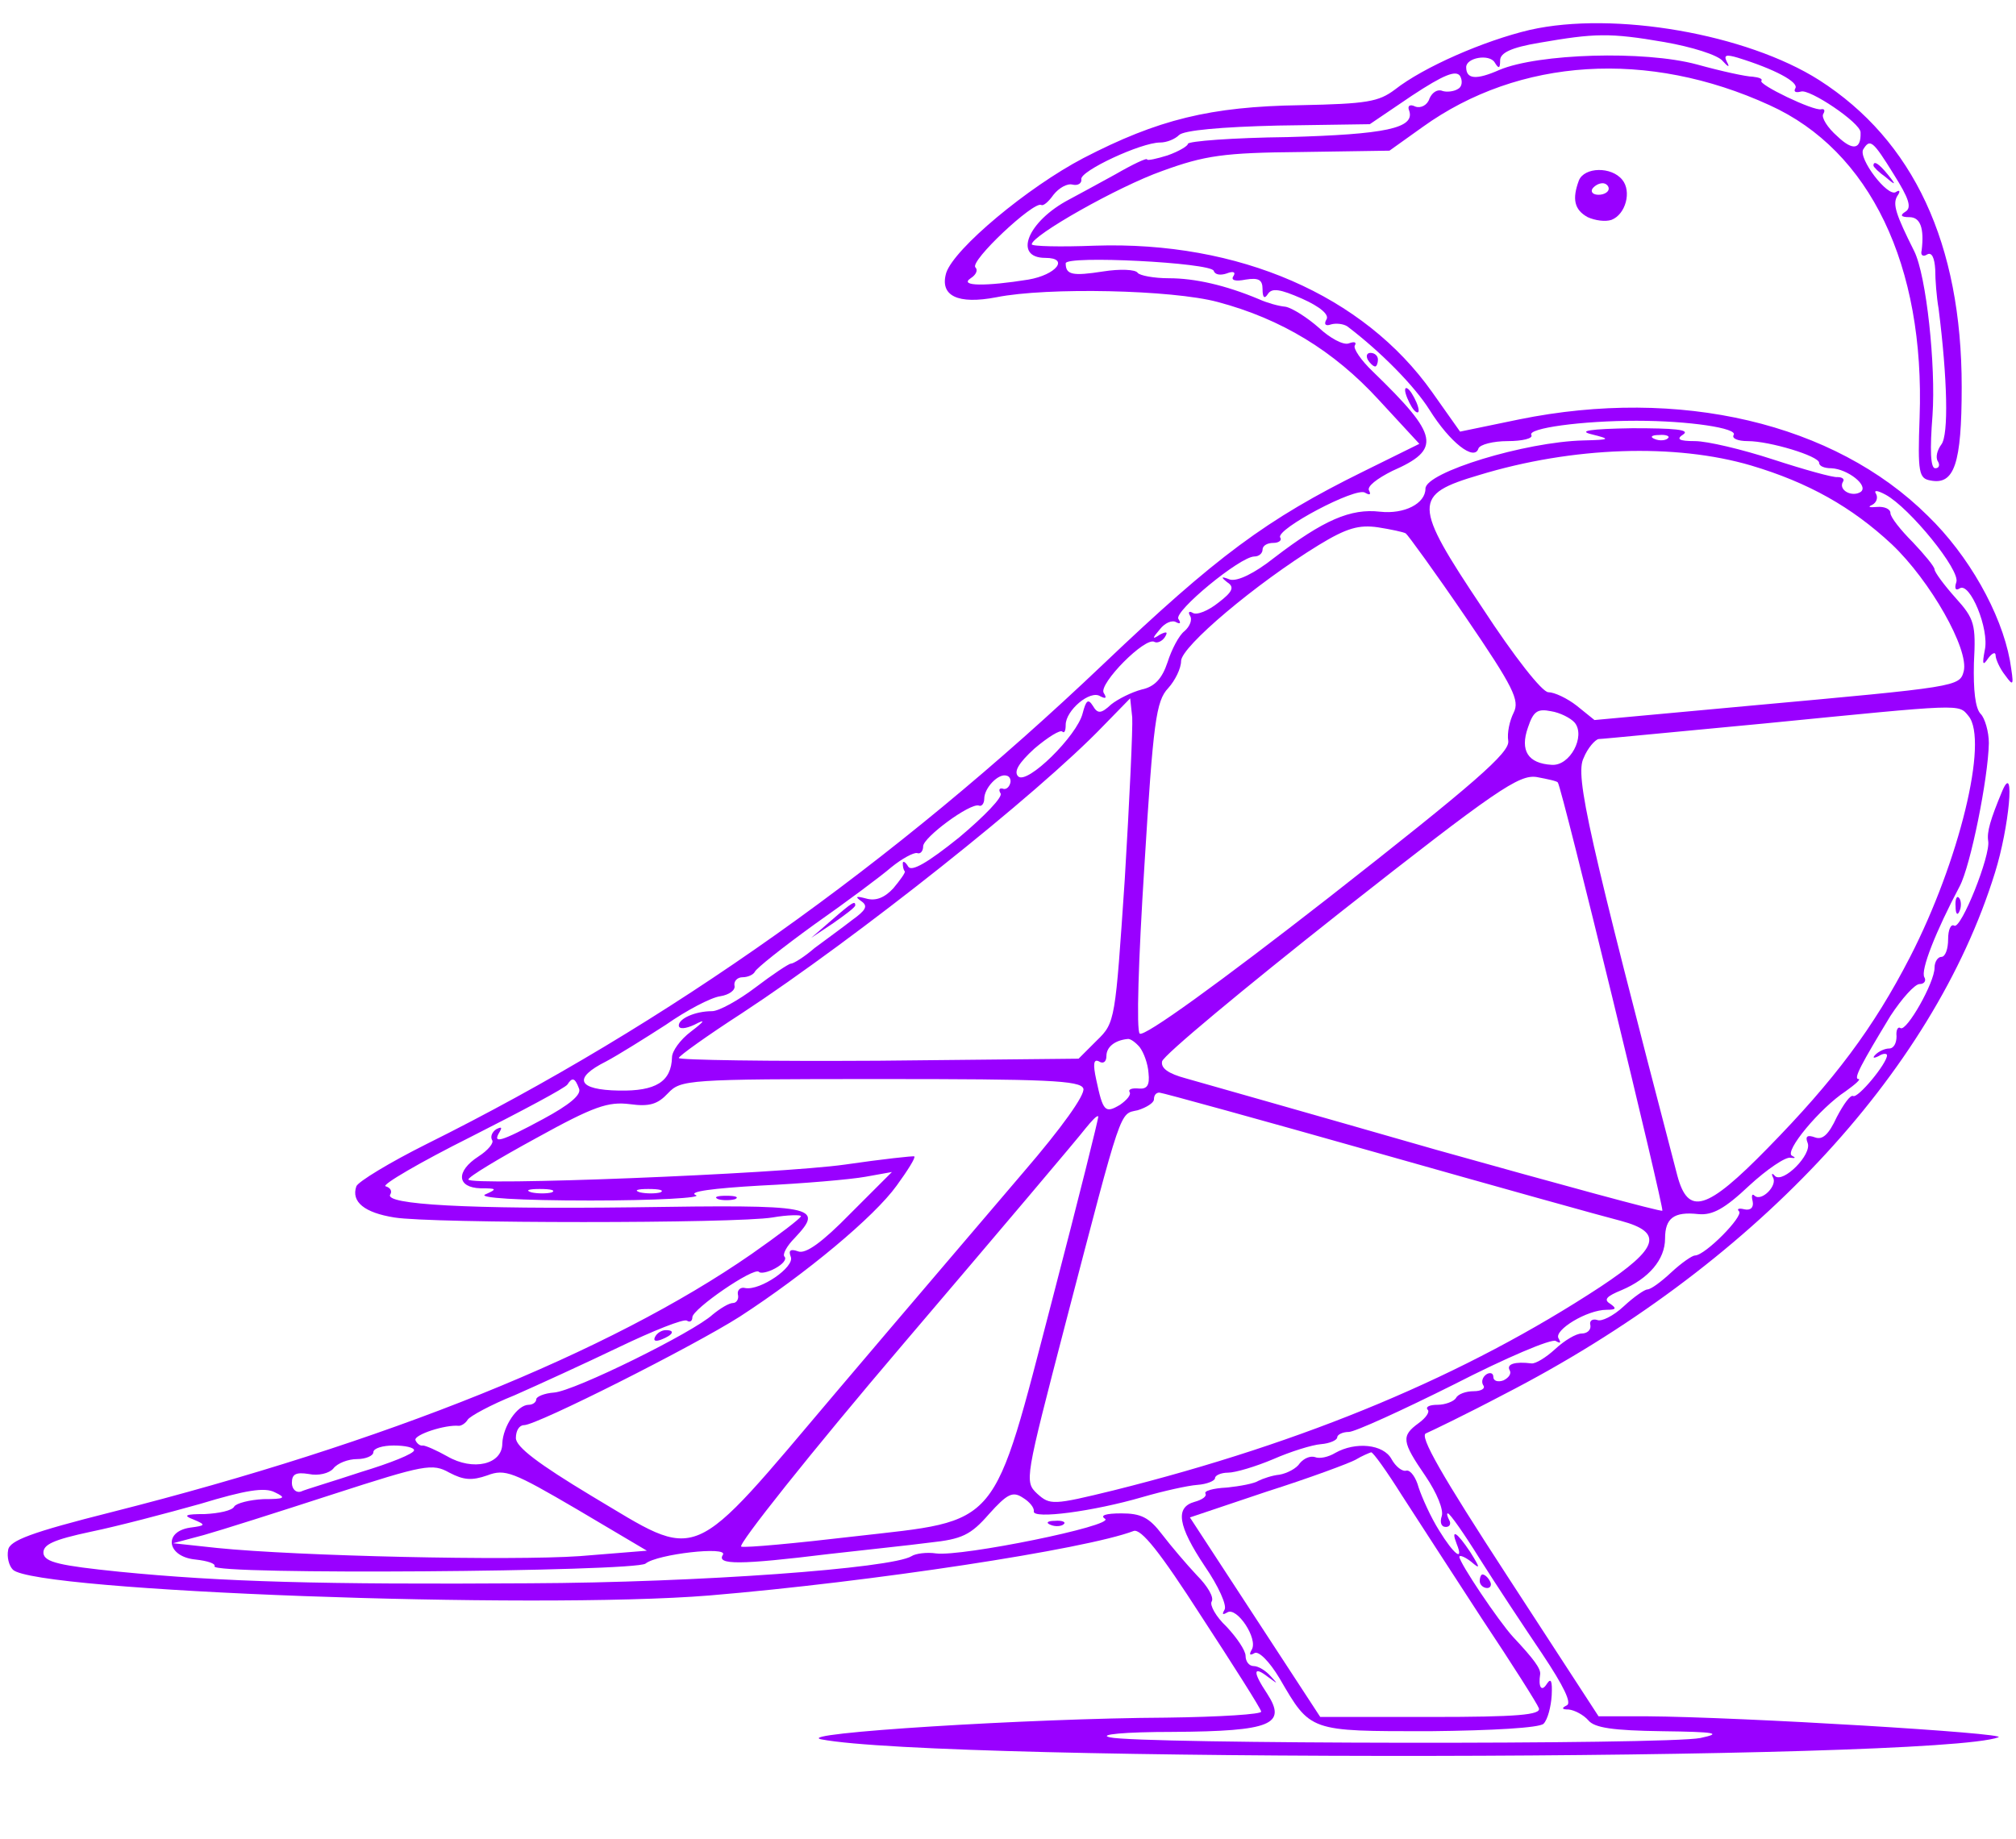 <?xml version="1.0" standalone="no"?>
<!DOCTYPE svg PUBLIC "-//W3C//DTD SVG 20010904//EN"
 "http://www.w3.org/TR/2001/REC-SVG-20010904/DTD/svg10.dtd">
<svg version="1.0" xmlns="http://www.w3.org/2000/svg"
 width="297pt" height="271pt" viewBox="0 0 297 271"
 preserveAspectRatio="xMidYMid meet">
<g transform="translate(0,271) scale(0.1,-0.1)"
fill="#9900ff" stroke="none">
<path d="M2254 2666 c-68 -16 -157 -55 -199 -88 -24 -18 -41 -21 -139 -23
-133 -2 -210 -21 -320 -78 -82 -43 -190 -133 -202 -169 -10 -34 17 -47 74 -36
75 15 259 11 326 -7 94 -25 171 -72 237 -144 l60 -65 -83 -41 c-142 -70 -216
-125 -383 -284 -309 -294 -641 -530 -997 -707 -54 -27 -100 -55 -103 -62 -8
-23 12 -39 56 -46 54 -9 503 -9 557 0 23 4 42 4 42 2 0 -3 -33 -28 -73 -56
-209 -145 -539 -278 -942 -380 -119 -30 -151 -42 -153 -56 -2 -10 1 -23 7 -29
32 -32 767 -59 1026 -38 239 20 554 68 625 95 11 4 39 -31 100 -126 47 -72 87
-135 88 -140 2 -4 -61 -8 -140 -9 -200 -1 -552 -23 -508 -32 176 -34 1639 -32
1734 3 18 6 -378 30 -519 31 l-70 0 -134 206 c-97 149 -131 208 -120 211 7 3
59 28 114 57 364 187 632 472 724 769 21 67 30 165 11 121 -18 -43 -23 -61
-21 -74 4 -21 -40 -131 -50 -125 -5 3 -9 -6 -9 -20 0 -14 -4 -26 -10 -26 -5 0
-10 -7 -10 -16 0 -22 -41 -94 -50 -89 -4 3 -7 -3 -6 -12 0 -10 -4 -18 -11 -18
-6 0 -15 -4 -20 -9 -5 -5 -3 -6 5 -2 6 4 12 4 12 1 0 -12 -43 -64 -50 -60 -4
2 -14 -12 -24 -31 -12 -26 -21 -34 -32 -30 -11 4 -15 2 -11 -8 7 -17 -36 -60
-48 -49 -4 5 -6 4 -3 -2 7 -12 -17 -36 -27 -27 -4 4 -5 0 -3 -8 2 -9 -3 -14
-12 -12 -8 2 -12 1 -8 -3 7 -7 -50 -65 -65 -65 -4 0 -20 -11 -35 -25 -15 -14
-30 -25 -35 -25 -4 0 -20 -11 -35 -25 -15 -14 -33 -23 -39 -20 -7 2 -12 -1
-10 -8 1 -7 -5 -12 -13 -12 -8 0 -25 -10 -39 -23 -13 -12 -29 -22 -35 -21 -24
3 -37 -1 -32 -10 3 -5 -1 -11 -9 -15 -8 -3 -15 -1 -15 5 0 6 -5 7 -10 4 -6 -4
-8 -11 -5 -16 4 -5 -3 -9 -14 -9 -11 0 -23 -4 -26 -10 -3 -5 -16 -10 -27 -10
-12 0 -18 -3 -15 -7 4 -3 -2 -12 -13 -20 -26 -19 -25 -27 10 -78 17 -25 27
-50 24 -59 -3 -9 -1 -16 6 -16 6 0 8 5 5 10 -3 6 -4 10 -2 10 3 0 24 -30 47
-67 24 -38 65 -100 92 -140 32 -48 44 -73 36 -76 -8 -4 -7 -6 3 -6 9 -1 22 -8
29 -16 9 -11 36 -15 109 -16 79 -1 89 -3 56 -10 -49 -10 -828 -9 -870 1 -18 4
20 8 94 8 144 1 167 11 138 56 -22 33 -21 42 1 25 15 -11 15 -11 4 1 -7 8 -18
15 -25 15 -7 0 -12 7 -12 15 0 8 -13 27 -28 43 -16 15 -25 32 -22 37 4 6 -6
23 -22 39 -15 16 -38 43 -51 60 -19 25 -31 31 -60 31 -23 0 -32 -3 -24 -8 15
-10 -211 -56 -249 -51 -13 2 -30 0 -36 -4 -29 -18 -313 -39 -563 -40 -307 -2
-452 2 -604 17 -88 9 -110 14 -112 27 -1 13 14 20 70 32 39 8 111 27 161 41
66 20 95 25 110 17 17 -8 15 -10 -17 -10 -20 -1 -40 -6 -43 -11 -3 -6 -23 -10
-43 -11 -29 0 -33 -2 -17 -8 19 -8 18 -9 -5 -12 -40 -6 -34 -43 8 -47 18 -2
30 -6 28 -10 -7 -13 619 -8 635 4 17 14 122 26 114 13 -10 -15 25 -15 155 1
52 6 120 13 150 17 47 5 60 11 87 42 27 30 35 34 50 24 10 -6 17 -15 16 -20
-2 -12 88 0 160 21 31 9 67 17 81 18 14 1 26 6 26 10 0 4 9 8 19 8 11 0 41 9
67 20 25 11 57 21 70 22 13 1 24 6 24 10 0 4 8 8 17 8 9 0 79 32 155 70 76 39
144 68 150 64 7 -4 8 -3 4 4 -7 12 42 42 71 42 14 0 15 2 5 9 -10 6 -5 11 17
20 40 17 64 45 64 76 0 30 13 40 49 36 21 -2 39 8 75 42 26 24 54 43 61 41 7
-1 8 0 2 3 -12 6 41 70 79 95 14 10 23 18 19 18 -8 0 4 22 47 93 17 26 36 47
43 47 7 0 10 5 7 10 -6 10 17 68 52 134 16 30 42 159 43 211 0 17 -6 37 -12
43 -8 8 -11 35 -10 75 3 57 1 65 -27 96 -17 19 -31 38 -31 42 0 4 -15 22 -32
40 -18 18 -33 37 -33 43 0 6 -9 10 -20 9 -11 -1 -14 0 -7 3 6 3 9 10 6 16 -4
6 1 6 14 -1 35 -19 111 -112 104 -129 -3 -9 -1 -13 5 -9 15 10 44 -60 37 -91
-4 -21 -3 -24 5 -12 6 8 11 10 11 4 0 -5 6 -19 14 -29 13 -18 13 -15 7 22 -13
70 -61 155 -121 213 -138 137 -366 190 -602 142 l-87 -18 -41 58 c-101 143
-285 223 -497 216 -51 -2 -93 -1 -93 2 0 13 127 85 192 108 63 23 91 27 204
28 l131 2 49 35 c142 102 332 114 511 32 148 -67 229 -236 221 -460 -3 -82 -1
-90 16 -93 35 -7 46 24 46 138 0 211 -71 363 -210 452 -107 68 -302 102 -426
74z m198 -18 c40 -7 79 -19 86 -28 8 -9 11 -10 6 -1 -5 10 -1 11 16 6 55 -17
90 -36 85 -45 -3 -5 0 -7 8 -5 12 5 88 -46 88 -60 1 -25 -11 -28 -34 -6 -15
13 -24 28 -21 33 3 5 2 8 -3 7 -11 -3 -94 37 -88 42 2 3 -4 5 -13 6 -9 0 -46
8 -82 18 -78 21 -234 16 -291 -8 -34 -15 -49 -14 -49 4 0 14 34 20 42 7 6 -10
8 -9 8 3 0 11 16 19 58 26 81 14 103 15 184 1z m-304 -69 c-6 -4 -17 -5 -23
-3 -7 3 -15 -2 -19 -11 -3 -10 -13 -15 -21 -12 -8 4 -12 1 -9 -6 9 -26 -35
-35 -179 -39 -81 -1 -147 -6 -147 -10 0 -3 -13 -11 -30 -17 -16 -5 -30 -8 -30
-6 0 3 -21 -7 -47 -22 -27 -15 -57 -31 -68 -37 -61 -32 -83 -86 -35 -86 36 0
16 -25 -25 -32 -62 -10 -103 -10 -85 2 8 5 11 12 7 16 -9 9 86 98 97 92 3 -2
11 5 18 15 8 10 20 17 28 15 8 -2 14 2 13 8 -2 12 88 54 116 54 10 0 22 5 28
11 7 7 62 12 146 14 l135 2 62 42 c47 31 65 38 71 29 4 -7 3 -16 -3 -19z m642
-126 c22 -35 27 -49 17 -55 -8 -5 -7 -8 6 -8 16 0 22 -16 18 -49 -2 -7 2 -10
8 -6 7 4 11 -5 12 -22 0 -15 2 -41 5 -58 13 -103 15 -186 4 -200 -6 -8 -9 -19
-5 -25 3 -5 2 -10 -4 -10 -7 0 -8 27 -4 78 5 73 -9 206 -27 242 -27 54 -32 69
-25 81 5 7 4 10 -2 6 -12 -8 -56 50 -48 63 10 16 14 13 45 -37z m-1002 -142
c2 -6 10 -7 19 -4 10 4 14 2 10 -4 -4 -6 3 -8 18 -5 19 3 25 0 25 -14 0 -13 3
-15 8 -7 6 9 18 7 50 -7 27 -12 41 -24 36 -31 -4 -7 -1 -10 7 -7 7 2 18 1 24
-3 50 -38 99 -88 121 -123 30 -48 66 -76 72 -57 2 6 22 11 43 11 22 0 38 4 35
9 -6 10 74 21 155 21 77 0 150 -11 143 -21 -3 -5 6 -9 21 -9 32 0 105 -22 105
-32 0 -5 8 -8 18 -8 24 -1 56 -26 43 -35 -13 -8 -33 3 -26 15 3 4 -1 7 -8 7
-6 -1 -49 11 -95 26 -46 15 -97 27 -115 27 -24 0 -28 3 -17 10 10 7 -14 9 -75
9 -63 -1 -81 -4 -60 -9 28 -7 28 -8 -12 -9 -86 -2 -233 -47 -233 -71 0 -22
-31 -38 -67 -34 -43 5 -83 -12 -156 -68 -29 -23 -54 -35 -65 -32 -13 5 -14 4
-4 -4 11 -7 8 -14 -13 -30 -15 -12 -32 -19 -38 -15 -5 3 -7 1 -4 -4 4 -6 0
-16 -8 -23 -8 -6 -19 -27 -25 -46 -8 -24 -19 -36 -38 -40 -15 -4 -35 -14 -45
-22 -15 -14 -20 -14 -27 -2 -7 11 -10 8 -15 -11 -8 -33 -82 -106 -95 -93 -7 7
1 20 24 41 20 17 38 28 41 25 3 -3 5 1 5 10 0 21 36 52 51 42 8 -4 10 -3 5 5
-8 13 62 84 75 75 4 -2 11 1 15 7 5 8 3 9 -7 4 -12 -8 -12 -6 0 8 7 9 18 14
24 10 6 -3 7 -1 3 5 -7 11 91 92 112 92 7 0 12 5 12 10 0 6 7 10 16 10 8 0 13
4 10 8 -7 12 112 75 125 66 7 -4 9 -3 6 3 -4 6 12 18 34 29 73 32 69 52 -28
146 -18 17 -30 35 -27 39 3 5 -1 6 -9 3 -8 -3 -28 8 -44 23 -17 15 -39 29 -49
31 -11 1 -28 6 -39 11 -50 21 -95 31 -133 31 -22 0 -43 4 -46 8 -3 5 -26 6
-51 2 -45 -7 -55 -5 -55 12 0 12 214 1 218 -11z m669 -247 c-3 -3 -12 -4 -19
-1 -8 3 -5 6 6 6 11 1 17 -2 13 -5z m123 -40 c84 -25 148 -61 207 -116 57 -54
114 -155 106 -187 -6 -23 -9 -23 -316 -51 l-228 -21 -26 21 c-14 11 -33 20
-42 20 -9 0 -50 52 -97 124 -103 154 -103 167 -5 196 138 42 289 47 401 14z
m-509 -100 c3 -2 43 -57 88 -123 71 -104 80 -123 71 -141 -6 -12 -10 -30 -8
-42 2 -17 -48 -61 -265 -231 -159 -124 -272 -206 -278 -200 -5 5 -2 107 7 248
13 211 17 242 35 261 10 11 19 29 19 40 0 21 110 114 203 171 41 25 59 30 87
26 19 -3 38 -7 41 -9z m-414 -510 c-14 -207 -14 -211 -41 -237 l-27 -27 -295
-3 c-161 -1 -294 1 -294 4 0 3 42 33 93 66 169 111 436 323 532 423 l40 41 3
-28 c1 -15 -4 -123 -11 -239z m663 231 c16 -20 -7 -64 -34 -62 -35 2 -47 21
-35 55 8 24 14 28 34 24 13 -2 29 -10 35 -17z m580 10 c30 -36 -14 -215 -86
-355 -54 -105 -112 -182 -210 -282 -90 -92 -117 -100 -133 -40 -131 502 -151
589 -138 615 6 15 17 27 22 28 6 0 116 11 245 23 294 29 285 29 300 11z
m-1412 -100 c-2 -6 -7 -9 -11 -7 -5 1 -6 -2 -3 -7 4 -5 -24 -34 -61 -65 -46
-37 -70 -51 -75 -43 -4 7 -8 9 -8 5 0 -5 1 -10 3 -12 1 -2 -7 -13 -17 -25 -13
-14 -26 -19 -40 -15 -15 4 -17 3 -7 -4 10 -7 7 -13 -14 -28 -14 -11 -39 -29
-55 -41 -15 -13 -31 -23 -35 -23 -3 0 -27 -16 -52 -35 -25 -19 -54 -35 -64
-35 -25 0 -49 -11 -49 -21 0 -6 10 -5 23 1 17 9 16 6 -5 -10 -16 -12 -28 -29
-28 -38 -1 -36 -24 -50 -78 -49 -61 1 -69 18 -19 43 17 9 57 34 88 54 30 21
66 40 80 42 13 2 23 9 21 16 -1 6 4 12 12 12 8 0 16 4 18 8 2 5 41 36 88 70
47 33 98 71 113 84 16 13 33 22 38 21 5 -2 9 3 9 10 0 13 69 64 82 60 4 -2 8
3 8 10 0 16 21 38 33 34 5 -1 7 -7 5 -12z m807 2 c6 -7 157 -628 154 -631 -2
-2 -152 39 -334 90 -181 52 -347 99 -368 105 -26 7 -37 15 -35 25 2 9 120 107
263 220 230 181 263 203 289 199 16 -3 30 -6 31 -8z m-616 -390 c6 -8 12 -24
13 -38 2 -18 -2 -24 -14 -23 -10 1 -16 -1 -14 -5 3 -4 -4 -12 -14 -19 -22 -13
-25 -10 -35 37 -5 23 -4 31 4 27 6 -4 11 -1 11 8 0 13 12 23 31 25 4 1 12 -5
18 -12z m-826 -61 c4 -9 -14 -24 -53 -45 -63 -34 -75 -37 -64 -19 4 7 3 8 -5
4 -6 -4 -9 -11 -6 -16 3 -4 -6 -15 -20 -24 -34 -22 -32 -46 3 -47 24 0 25 -1
7 -9 -12 -5 49 -9 155 -9 96 0 166 4 155 8 -12 5 25 10 95 14 63 3 133 9 155
13 l39 7 -61 -61 c-42 -43 -66 -60 -77 -56 -11 4 -15 2 -11 -8 6 -15 -45 -50
-67 -46 -7 2 -12 -3 -11 -9 2 -7 -2 -13 -7 -13 -6 0 -19 -8 -30 -17 -28 -26
-204 -113 -234 -115 -14 -1 -26 -6 -26 -10 0 -4 -5 -8 -11 -8 -17 0 -38 -32
-39 -57 0 -31 -43 -41 -81 -19 -16 9 -32 16 -36 16 -4 -1 -9 3 -11 8 -2 8 44
23 64 21 4 0 10 4 13 9 3 5 34 22 69 36 34 15 104 47 154 71 50 24 95 42 100
39 4 -3 8 -1 8 5 0 12 90 74 98 67 2 -3 13 -1 24 5 11 6 17 13 14 17 -4 3 3
16 15 28 44 47 31 49 -237 45 -245 -3 -369 4 -359 19 3 5 0 10 -7 12 -6 2 50
35 126 73 75 38 139 72 142 77 7 11 11 10 17 -6z m743 0 c3 -9 -32 -58 -88
-123 -51 -60 -175 -205 -275 -323 -221 -261 -199 -251 -362 -154 -78 47 -111
72 -111 85 0 11 5 19 12 19 19 0 249 116 318 160 97 63 198 147 231 193 16 22
28 41 26 43 -1 1 -47 -4 -102 -12 -99 -14 -555 -32 -555 -22 0 4 45 31 100 61
85 47 106 54 138 50 29 -4 41 0 56 16 19 20 27 21 313 21 244 0 295 -2 299
-14z m434 -95 c173 -49 334 -94 358 -100 63 -17 56 -40 -30 -97 -198 -130
-433 -229 -717 -300 -90 -22 -94 -22 -113 -5 -19 18 -18 21 42 252 84 322 79
307 106 313 13 4 24 11 24 16 0 6 3 10 8 10 4 0 149 -40 322 -89z m-479 -213
c-90 -345 -75 -327 -293 -352 -85 -10 -160 -17 -166 -15 -6 2 101 137 239 299
138 162 259 305 268 317 9 11 17 20 19 18 1 -1 -29 -121 -67 -267z m-738 155
c-7 -2 -21 -2 -30 0 -10 3 -4 5 12 5 17 0 24 -2 18 -5z m160 0 c-7 -2 -21 -2
-30 0 -10 3 -4 5 12 5 17 0 24 -2 18 -5z m-363 -380 c0 -5 -35 -19 -78 -32
-42 -14 -83 -26 -89 -29 -7 -2 -13 4 -13 13 0 13 6 16 25 13 14 -3 30 1 36 8
6 8 22 14 35 14 13 0 24 5 24 10 0 6 14 10 30 10 17 0 30 -3 30 -7z m108 -37
c26 10 38 5 132 -50 l103 -61 -99 -8 c-101 -7 -416 0 -534 12 l-65 7 45 12
c25 7 110 34 190 60 136 44 147 46 172 32 21 -11 33 -12 56 -4z"/>
<path d="M2760 2466 c0 -2 8 -10 18 -17 15 -13 16 -12 3 4 -13 16 -21 21 -21
13z"/>
<path d="M2015 2180 c3 -5 8 -10 11 -10 2 0 4 5 4 10 0 6 -5 10 -11 10 -5 0
-7 -4 -4 -10z"/>
<path d="M2070 2135 c0 -5 5 -17 10 -25 5 -8 10 -10 10 -5 0 6 -5 17 -10 25
-5 8 -10 11 -10 5z"/>
<path d="M1225 1354 l-30 -26 33 22 c17 12 32 23 32 26 0 7 -4 5 -35 -22z"/>
<path d="M1058 943 c6 -2 18 -2 25 0 6 3 1 5 -13 5 -14 0 -19 -2 -12 -5z"/>
<path d="M965 740 c-3 -6 1 -7 9 -4 18 7 21 14 7 14 -6 0 -13 -4 -16 -10z"/>
<path d="M2326 2444 c-10 -27 -7 -43 13 -54 11 -5 26 -7 35 -4 21 8 30 42 16
59 -16 20 -56 19 -64 -1z m44 -12 c0 -5 -7 -9 -15 -9 -8 0 -12 4 -9 9 3 4 9 8
15 8 5 0 9 -4 9 -8z"/>
<path d="M2881 1374 c0 -11 3 -14 6 -6 3 7 2 16 -1 19 -3 4 -6 -2 -5 -13z"/>
<path d="M1967 569 c-10 -6 -23 -9 -30 -6 -7 2 -16 -2 -22 -9 -5 -8 -19 -15
-30 -17 -11 -1 -25 -6 -31 -9 -6 -4 -27 -8 -47 -10 -20 -1 -34 -5 -31 -9 2 -4
-5 -9 -16 -12 -29 -8 -25 -35 15 -95 20 -29 33 -58 29 -64 -4 -7 -3 -8 4 -4
14 9 46 -39 36 -55 -4 -7 -3 -9 4 -5 6 4 22 -12 37 -37 46 -79 43 -78 221 -78
94 1 162 5 168 11 6 6 11 25 12 42 1 21 -1 26 -7 17 -8 -13 -13 -5 -10 14 1 8
-9 22 -40 55 -21 23 -79 109 -79 118 0 3 8 0 17 -7 14 -12 14 -10 -1 14 -20
30 -29 35 -20 12 11 -27 -4 -16 -26 20 -12 19 -25 48 -30 63 -4 15 -12 26 -18
25 -6 -2 -16 6 -22 17 -12 22 -53 26 -83 9z m98 -62 c22 -34 75 -116 118 -182
44 -66 82 -126 84 -132 4 -10 -32 -13 -158 -13 l-164 0 -96 147 -96 147 113
38 c63 20 122 42 131 47 10 6 20 10 23 11 3 0 23 -28 45 -63z"/>
<path d="M1548 463 c7 -3 16 -2 19 1 4 3 -2 6 -13 5 -11 0 -14 -3 -6 -6z"/>
<path d="M2180 380 c0 -5 5 -10 11 -10 5 0 7 5 4 10 -3 6 -8 10 -11 10 -2 0
-4 -4 -4 -10z"/>
</g>
</svg>
